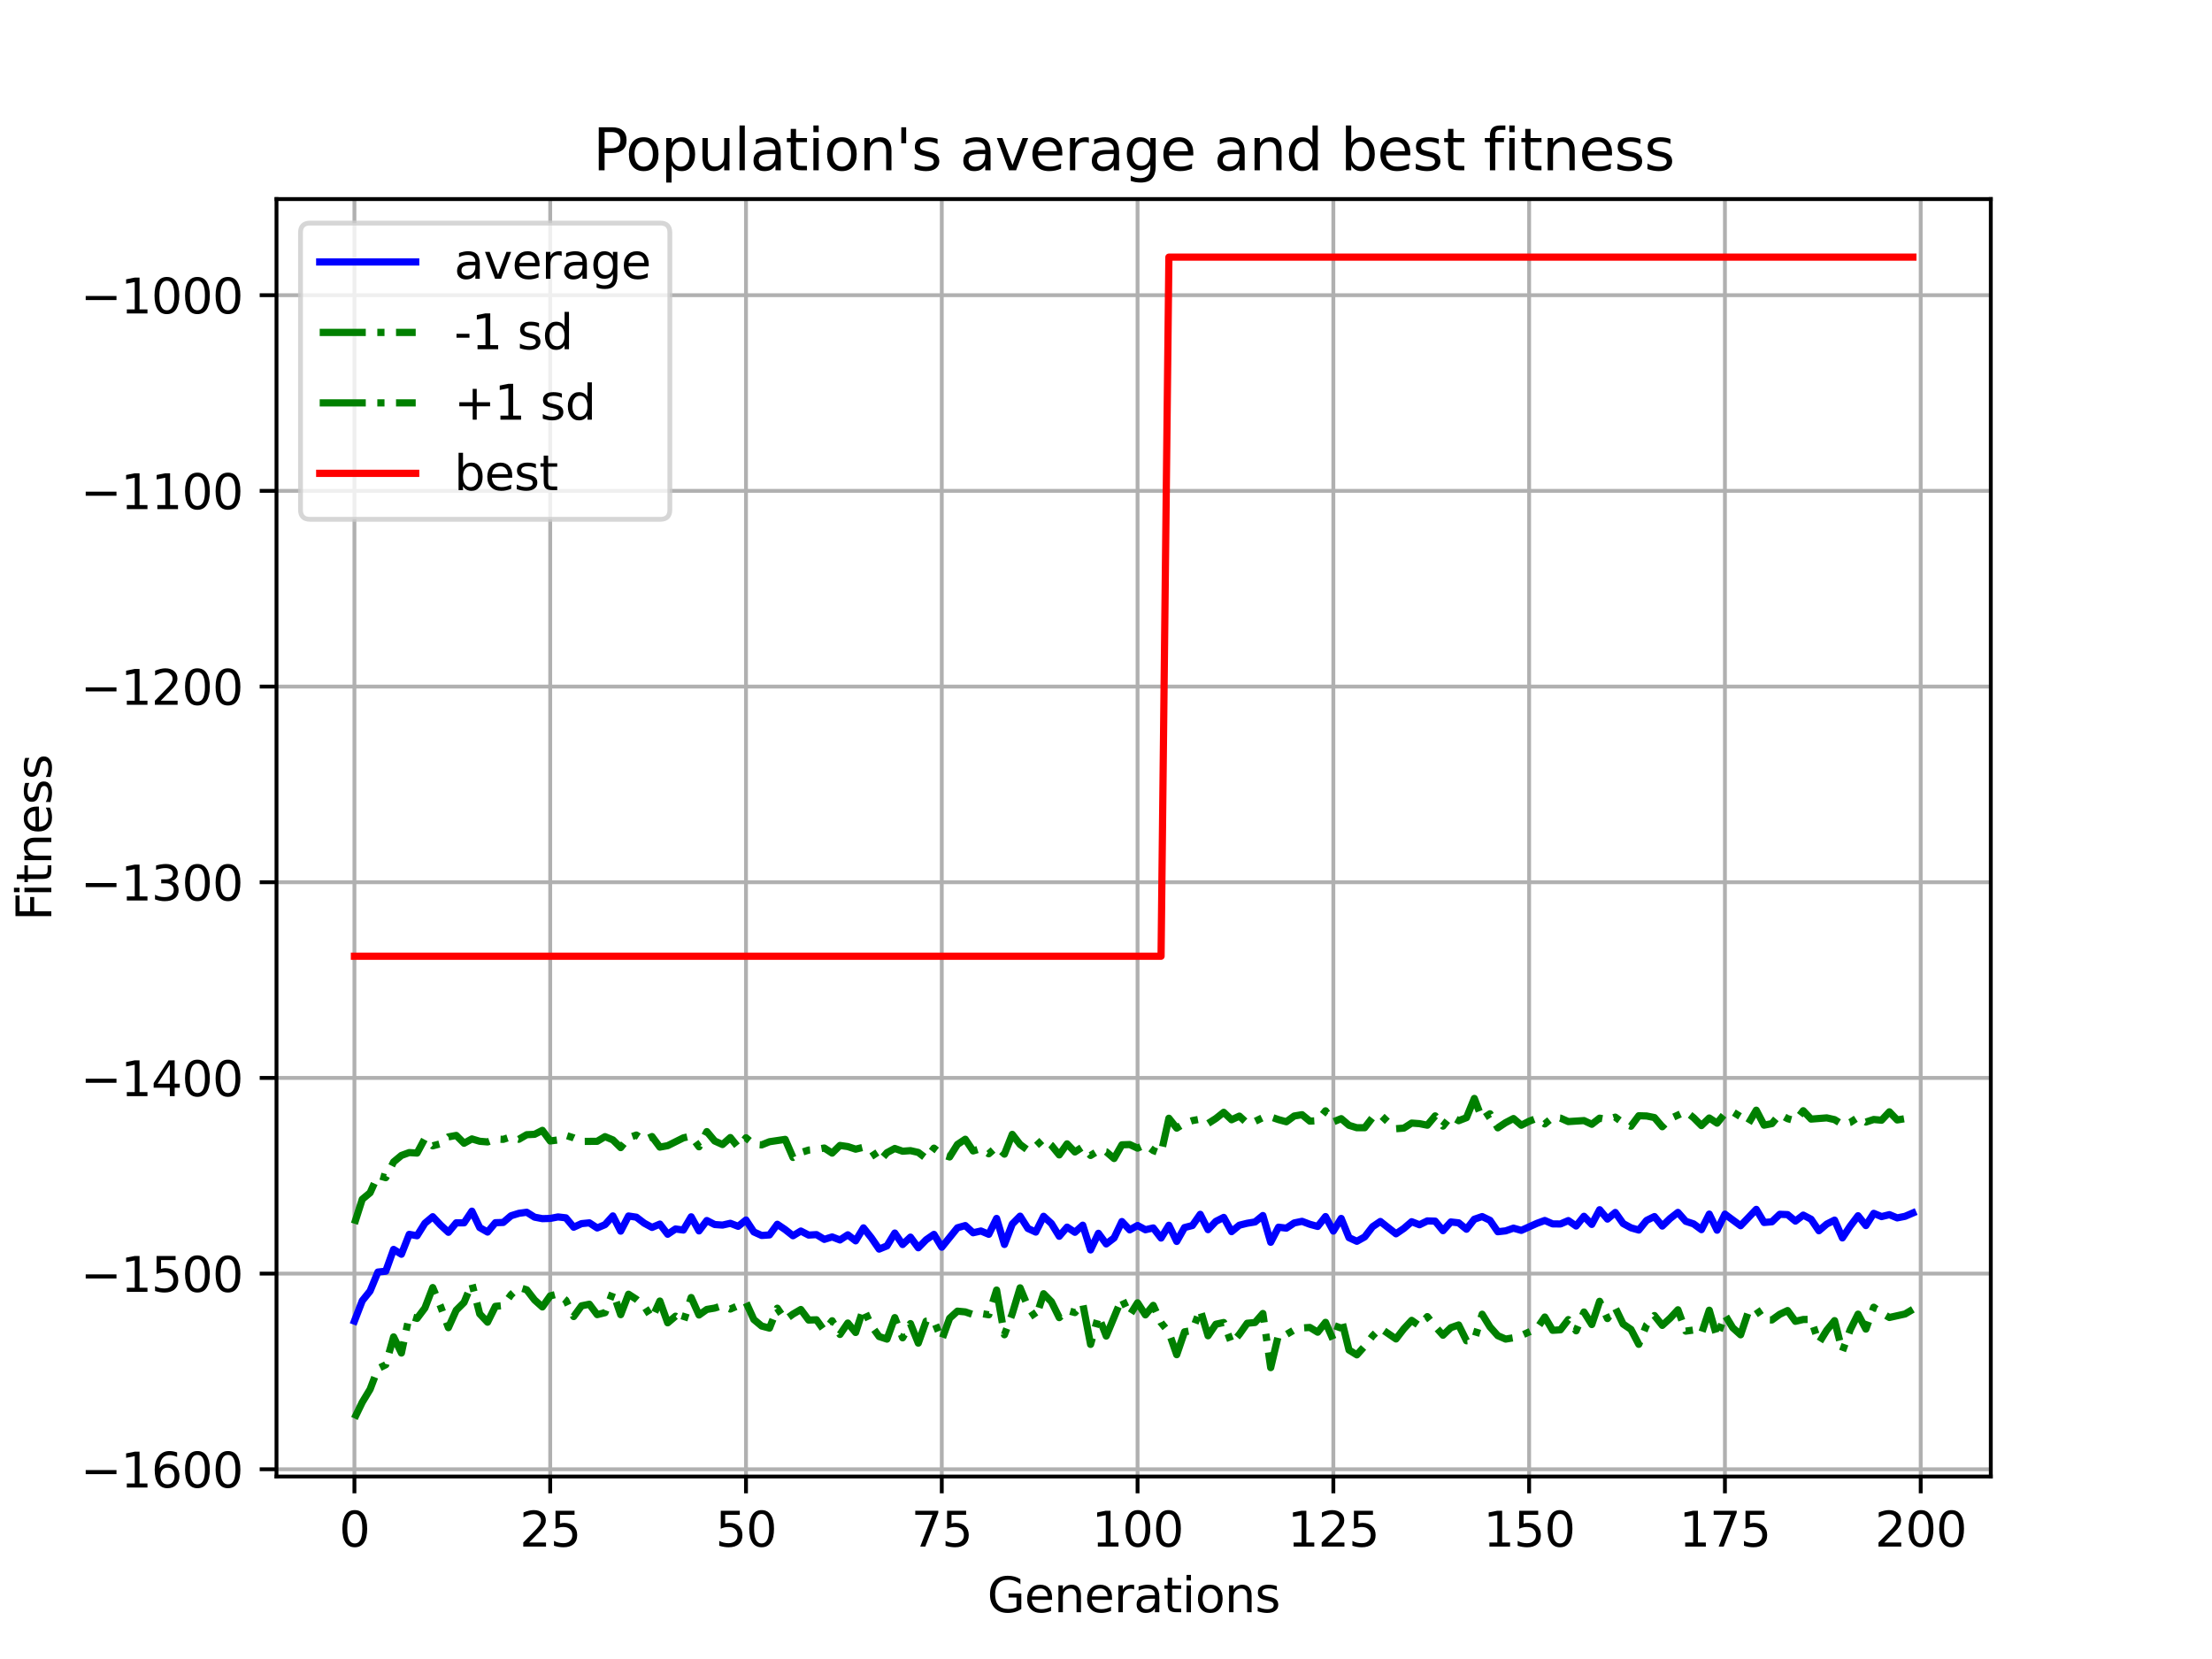 <?xml version="1.0" encoding="utf-8" standalone="no"?>
<!DOCTYPE svg PUBLIC "-//W3C//DTD SVG 1.1//EN"
  "http://www.w3.org/Graphics/SVG/1.1/DTD/svg11.dtd">
<svg xmlns:xlink="http://www.w3.org/1999/xlink" width="460.8pt" height="345.6pt" viewBox="0 0 460.8 345.6" xmlns="http://www.w3.org/2000/svg" version="1.1">
 <defs>
  <style type="text/css">*{stroke-linejoin: round; stroke-linecap: butt}</style>
 </defs>
 <g id="figure_1">
  <g id="patch_1">
   <path d="M 0 345.6 
L 460.8 345.6 
L 460.8 0 
L 0 0 
z
" style="fill: #ffffff"/>
  </g>
  <g id="axes_1">
   <g id="patch_2">
    <path d="M 57.6 307.584 
L 414.72 307.584 
L 414.72 41.472 
L 57.6 41.472 
z
" style="fill: #ffffff"/>
   </g>
   <g id="matplotlib.axis_1">
    <g id="xtick_1">
     <g id="line2d_1">
      <path d="M 73.833 307.584 
L 73.833 41.472 
" clip-path="url(#p6040fc9b02)" style="fill: none; stroke: #b0b0b0; stroke-width: 0.8; stroke-linecap: square"/>
     </g>
     <g id="line2d_2">
      <defs>
       <path id="mc254f5e1b8" d="M 0 0 
L 0 3.5 
" style="stroke: #000000; stroke-width: 0.8"/>
      </defs>
      <g>
       <use xlink:href="#mc254f5e1b8" x="73.833" y="307.584" style="stroke: #000000; stroke-width: 0.8"/>
      </g>
     </g>
     <g id="text_1">
      <!-- 0 -->
      <g transform="translate(70.651 322.182) scale(0.1 -0.1)">
       <defs>
        <path id="DejaVuSans-30" d="M 2034 4250 
Q 1547 4250 1301 3770 
Q 1056 3291 1056 2328 
Q 1056 1369 1301 889 
Q 1547 409 2034 409 
Q 2525 409 2770 889 
Q 3016 1369 3016 2328 
Q 3016 3291 2770 3770 
Q 2525 4250 2034 4250 
z
M 2034 4750 
Q 2819 4750 3233 4129 
Q 3647 3509 3647 2328 
Q 3647 1150 3233 529 
Q 2819 -91 2034 -91 
Q 1250 -91 836 529 
Q 422 1150 422 2328 
Q 422 3509 836 4129 
Q 1250 4750 2034 4750 
z
" transform="scale(0.016)"/>
       </defs>
       <use xlink:href="#DejaVuSans-30"/>
      </g>
     </g>
    </g>
    <g id="xtick_2">
     <g id="line2d_3">
      <path d="M 114.618 307.584 
L 114.618 41.472 
" clip-path="url(#p6040fc9b02)" style="fill: none; stroke: #b0b0b0; stroke-width: 0.8; stroke-linecap: square"/>
     </g>
     <g id="line2d_4">
      <g>
       <use xlink:href="#mc254f5e1b8" x="114.618" y="307.584" style="stroke: #000000; stroke-width: 0.8"/>
      </g>
     </g>
     <g id="text_2">
      <!-- 25 -->
      <g transform="translate(108.256 322.182) scale(0.1 -0.1)">
       <defs>
        <path id="DejaVuSans-32" d="M 1228 531 
L 3431 531 
L 3431 0 
L 469 0 
L 469 531 
Q 828 903 1448 1529 
Q 2069 2156 2228 2338 
Q 2531 2678 2651 2914 
Q 2772 3150 2772 3378 
Q 2772 3750 2511 3984 
Q 2250 4219 1831 4219 
Q 1534 4219 1204 4116 
Q 875 4013 500 3803 
L 500 4441 
Q 881 4594 1212 4672 
Q 1544 4750 1819 4750 
Q 2544 4750 2975 4387 
Q 3406 4025 3406 3419 
Q 3406 3131 3298 2873 
Q 3191 2616 2906 2266 
Q 2828 2175 2409 1742 
Q 1991 1309 1228 531 
z
" transform="scale(0.016)"/>
        <path id="DejaVuSans-35" d="M 691 4666 
L 3169 4666 
L 3169 4134 
L 1269 4134 
L 1269 2991 
Q 1406 3038 1543 3061 
Q 1681 3084 1819 3084 
Q 2600 3084 3056 2656 
Q 3513 2228 3513 1497 
Q 3513 744 3044 326 
Q 2575 -91 1722 -91 
Q 1428 -91 1123 -41 
Q 819 9 494 109 
L 494 744 
Q 775 591 1075 516 
Q 1375 441 1709 441 
Q 2250 441 2565 725 
Q 2881 1009 2881 1497 
Q 2881 1984 2565 2268 
Q 2250 2553 1709 2553 
Q 1456 2553 1204 2497 
Q 953 2441 691 2322 
L 691 4666 
z
" transform="scale(0.016)"/>
       </defs>
       <use xlink:href="#DejaVuSans-32"/>
       <use xlink:href="#DejaVuSans-35" x="63.623"/>
      </g>
     </g>
    </g>
    <g id="xtick_3">
     <g id="line2d_5">
      <path d="M 155.404 307.584 
L 155.404 41.472 
" clip-path="url(#p6040fc9b02)" style="fill: none; stroke: #b0b0b0; stroke-width: 0.8; stroke-linecap: square"/>
     </g>
     <g id="line2d_6">
      <g>
       <use xlink:href="#mc254f5e1b8" x="155.404" y="307.584" style="stroke: #000000; stroke-width: 0.8"/>
      </g>
     </g>
     <g id="text_3">
      <!-- 50 -->
      <g transform="translate(149.042 322.182) scale(0.1 -0.1)">
       <use xlink:href="#DejaVuSans-35"/>
       <use xlink:href="#DejaVuSans-30" x="63.623"/>
      </g>
     </g>
    </g>
    <g id="xtick_4">
     <g id="line2d_7">
      <path d="M 196.19 307.584 
L 196.19 41.472 
" clip-path="url(#p6040fc9b02)" style="fill: none; stroke: #b0b0b0; stroke-width: 0.8; stroke-linecap: square"/>
     </g>
     <g id="line2d_8">
      <g>
       <use xlink:href="#mc254f5e1b8" x="196.19" y="307.584" style="stroke: #000000; stroke-width: 0.8"/>
      </g>
     </g>
     <g id="text_4">
      <!-- 75 -->
      <g transform="translate(189.827 322.182) scale(0.1 -0.1)">
       <defs>
        <path id="DejaVuSans-37" d="M 525 4666 
L 3525 4666 
L 3525 4397 
L 1831 0 
L 1172 0 
L 2766 4134 
L 525 4134 
L 525 4666 
z
" transform="scale(0.016)"/>
       </defs>
       <use xlink:href="#DejaVuSans-37"/>
       <use xlink:href="#DejaVuSans-35" x="63.623"/>
      </g>
     </g>
    </g>
    <g id="xtick_5">
     <g id="line2d_9">
      <path d="M 236.976 307.584 
L 236.976 41.472 
" clip-path="url(#p6040fc9b02)" style="fill: none; stroke: #b0b0b0; stroke-width: 0.8; stroke-linecap: square"/>
     </g>
     <g id="line2d_10">
      <g>
       <use xlink:href="#mc254f5e1b8" x="236.976" y="307.584" style="stroke: #000000; stroke-width: 0.8"/>
      </g>
     </g>
     <g id="text_5">
      <!-- 100 -->
      <g transform="translate(227.432 322.182) scale(0.1 -0.1)">
       <defs>
        <path id="DejaVuSans-31" d="M 794 531 
L 1825 531 
L 1825 4091 
L 703 3866 
L 703 4441 
L 1819 4666 
L 2450 4666 
L 2450 531 
L 3481 531 
L 3481 0 
L 794 0 
L 794 531 
z
" transform="scale(0.016)"/>
       </defs>
       <use xlink:href="#DejaVuSans-31"/>
       <use xlink:href="#DejaVuSans-30" x="63.623"/>
       <use xlink:href="#DejaVuSans-30" x="127.246"/>
      </g>
     </g>
    </g>
    <g id="xtick_6">
     <g id="line2d_11">
      <path d="M 277.761 307.584 
L 277.761 41.472 
" clip-path="url(#p6040fc9b02)" style="fill: none; stroke: #b0b0b0; stroke-width: 0.8; stroke-linecap: square"/>
     </g>
     <g id="line2d_12">
      <g>
       <use xlink:href="#mc254f5e1b8" x="277.761" y="307.584" style="stroke: #000000; stroke-width: 0.8"/>
      </g>
     </g>
     <g id="text_6">
      <!-- 125 -->
      <g transform="translate(268.218 322.182) scale(0.1 -0.1)">
       <use xlink:href="#DejaVuSans-31"/>
       <use xlink:href="#DejaVuSans-32" x="63.623"/>
       <use xlink:href="#DejaVuSans-35" x="127.246"/>
      </g>
     </g>
    </g>
    <g id="xtick_7">
     <g id="line2d_13">
      <path d="M 318.547 307.584 
L 318.547 41.472 
" clip-path="url(#p6040fc9b02)" style="fill: none; stroke: #b0b0b0; stroke-width: 0.8; stroke-linecap: square"/>
     </g>
     <g id="line2d_14">
      <g>
       <use xlink:href="#mc254f5e1b8" x="318.547" y="307.584" style="stroke: #000000; stroke-width: 0.8"/>
      </g>
     </g>
     <g id="text_7">
      <!-- 150 -->
      <g transform="translate(309.003 322.182) scale(0.1 -0.1)">
       <use xlink:href="#DejaVuSans-31"/>
       <use xlink:href="#DejaVuSans-35" x="63.623"/>
       <use xlink:href="#DejaVuSans-30" x="127.246"/>
      </g>
     </g>
    </g>
    <g id="xtick_8">
     <g id="line2d_15">
      <path d="M 359.333 307.584 
L 359.333 41.472 
" clip-path="url(#p6040fc9b02)" style="fill: none; stroke: #b0b0b0; stroke-width: 0.8; stroke-linecap: square"/>
     </g>
     <g id="line2d_16">
      <g>
       <use xlink:href="#mc254f5e1b8" x="359.333" y="307.584" style="stroke: #000000; stroke-width: 0.8"/>
      </g>
     </g>
     <g id="text_8">
      <!-- 175 -->
      <g transform="translate(349.789 322.182) scale(0.1 -0.1)">
       <use xlink:href="#DejaVuSans-31"/>
       <use xlink:href="#DejaVuSans-37" x="63.623"/>
       <use xlink:href="#DejaVuSans-35" x="127.246"/>
      </g>
     </g>
    </g>
    <g id="xtick_9">
     <g id="line2d_17">
      <path d="M 400.119 307.584 
L 400.119 41.472 
" clip-path="url(#p6040fc9b02)" style="fill: none; stroke: #b0b0b0; stroke-width: 0.8; stroke-linecap: square"/>
     </g>
     <g id="line2d_18">
      <g>
       <use xlink:href="#mc254f5e1b8" x="400.119" y="307.584" style="stroke: #000000; stroke-width: 0.8"/>
      </g>
     </g>
     <g id="text_9">
      <!-- 200 -->
      <g transform="translate(390.575 322.182) scale(0.1 -0.1)">
       <use xlink:href="#DejaVuSans-32"/>
       <use xlink:href="#DejaVuSans-30" x="63.623"/>
       <use xlink:href="#DejaVuSans-30" x="127.246"/>
      </g>
     </g>
    </g>
    <g id="text_10">
     <!-- Generations -->
     <g transform="translate(205.662 335.861) scale(0.1 -0.1)">
      <defs>
       <path id="DejaVuSans-47" d="M 3809 666 
L 3809 1919 
L 2778 1919 
L 2778 2438 
L 4434 2438 
L 4434 434 
Q 4069 175 3628 42 
Q 3188 -91 2688 -91 
Q 1594 -91 976 548 
Q 359 1188 359 2328 
Q 359 3472 976 4111 
Q 1594 4750 2688 4750 
Q 3144 4750 3555 4637 
Q 3966 4525 4313 4306 
L 4313 3634 
Q 3963 3931 3569 4081 
Q 3175 4231 2741 4231 
Q 1884 4231 1454 3753 
Q 1025 3275 1025 2328 
Q 1025 1384 1454 906 
Q 1884 428 2741 428 
Q 3075 428 3337 486 
Q 3600 544 3809 666 
z
" transform="scale(0.016)"/>
       <path id="DejaVuSans-65" d="M 3597 1894 
L 3597 1613 
L 953 1613 
Q 991 1019 1311 708 
Q 1631 397 2203 397 
Q 2534 397 2845 478 
Q 3156 559 3463 722 
L 3463 178 
Q 3153 47 2828 -22 
Q 2503 -91 2169 -91 
Q 1331 -91 842 396 
Q 353 884 353 1716 
Q 353 2575 817 3079 
Q 1281 3584 2069 3584 
Q 2775 3584 3186 3129 
Q 3597 2675 3597 1894 
z
M 3022 2063 
Q 3016 2534 2758 2815 
Q 2500 3097 2075 3097 
Q 1594 3097 1305 2825 
Q 1016 2553 972 2059 
L 3022 2063 
z
" transform="scale(0.016)"/>
       <path id="DejaVuSans-6e" d="M 3513 2113 
L 3513 0 
L 2938 0 
L 2938 2094 
Q 2938 2591 2744 2837 
Q 2550 3084 2163 3084 
Q 1697 3084 1428 2787 
Q 1159 2491 1159 1978 
L 1159 0 
L 581 0 
L 581 3500 
L 1159 3500 
L 1159 2956 
Q 1366 3272 1645 3428 
Q 1925 3584 2291 3584 
Q 2894 3584 3203 3211 
Q 3513 2838 3513 2113 
z
" transform="scale(0.016)"/>
       <path id="DejaVuSans-72" d="M 2631 2963 
Q 2534 3019 2420 3045 
Q 2306 3072 2169 3072 
Q 1681 3072 1420 2755 
Q 1159 2438 1159 1844 
L 1159 0 
L 581 0 
L 581 3500 
L 1159 3500 
L 1159 2956 
Q 1341 3275 1631 3429 
Q 1922 3584 2338 3584 
Q 2397 3584 2469 3576 
Q 2541 3569 2628 3553 
L 2631 2963 
z
" transform="scale(0.016)"/>
       <path id="DejaVuSans-61" d="M 2194 1759 
Q 1497 1759 1228 1600 
Q 959 1441 959 1056 
Q 959 750 1161 570 
Q 1363 391 1709 391 
Q 2188 391 2477 730 
Q 2766 1069 2766 1631 
L 2766 1759 
L 2194 1759 
z
M 3341 1997 
L 3341 0 
L 2766 0 
L 2766 531 
Q 2569 213 2275 61 
Q 1981 -91 1556 -91 
Q 1019 -91 701 211 
Q 384 513 384 1019 
Q 384 1609 779 1909 
Q 1175 2209 1959 2209 
L 2766 2209 
L 2766 2266 
Q 2766 2663 2505 2880 
Q 2244 3097 1772 3097 
Q 1472 3097 1187 3025 
Q 903 2953 641 2809 
L 641 3341 
Q 956 3463 1253 3523 
Q 1550 3584 1831 3584 
Q 2591 3584 2966 3190 
Q 3341 2797 3341 1997 
z
" transform="scale(0.016)"/>
       <path id="DejaVuSans-74" d="M 1172 4494 
L 1172 3500 
L 2356 3500 
L 2356 3053 
L 1172 3053 
L 1172 1153 
Q 1172 725 1289 603 
Q 1406 481 1766 481 
L 2356 481 
L 2356 0 
L 1766 0 
Q 1100 0 847 248 
Q 594 497 594 1153 
L 594 3053 
L 172 3053 
L 172 3500 
L 594 3500 
L 594 4494 
L 1172 4494 
z
" transform="scale(0.016)"/>
       <path id="DejaVuSans-69" d="M 603 3500 
L 1178 3500 
L 1178 0 
L 603 0 
L 603 3500 
z
M 603 4863 
L 1178 4863 
L 1178 4134 
L 603 4134 
L 603 4863 
z
" transform="scale(0.016)"/>
       <path id="DejaVuSans-6f" d="M 1959 3097 
Q 1497 3097 1228 2736 
Q 959 2375 959 1747 
Q 959 1119 1226 758 
Q 1494 397 1959 397 
Q 2419 397 2687 759 
Q 2956 1122 2956 1747 
Q 2956 2369 2687 2733 
Q 2419 3097 1959 3097 
z
M 1959 3584 
Q 2709 3584 3137 3096 
Q 3566 2609 3566 1747 
Q 3566 888 3137 398 
Q 2709 -91 1959 -91 
Q 1206 -91 779 398 
Q 353 888 353 1747 
Q 353 2609 779 3096 
Q 1206 3584 1959 3584 
z
" transform="scale(0.016)"/>
       <path id="DejaVuSans-73" d="M 2834 3397 
L 2834 2853 
Q 2591 2978 2328 3040 
Q 2066 3103 1784 3103 
Q 1356 3103 1142 2972 
Q 928 2841 928 2578 
Q 928 2378 1081 2264 
Q 1234 2150 1697 2047 
L 1894 2003 
Q 2506 1872 2764 1633 
Q 3022 1394 3022 966 
Q 3022 478 2636 193 
Q 2250 -91 1575 -91 
Q 1294 -91 989 -36 
Q 684 19 347 128 
L 347 722 
Q 666 556 975 473 
Q 1284 391 1588 391 
Q 1994 391 2212 530 
Q 2431 669 2431 922 
Q 2431 1156 2273 1281 
Q 2116 1406 1581 1522 
L 1381 1569 
Q 847 1681 609 1914 
Q 372 2147 372 2553 
Q 372 3047 722 3315 
Q 1072 3584 1716 3584 
Q 2034 3584 2315 3537 
Q 2597 3491 2834 3397 
z
" transform="scale(0.016)"/>
      </defs>
      <use xlink:href="#DejaVuSans-47"/>
      <use xlink:href="#DejaVuSans-65" x="77.49"/>
      <use xlink:href="#DejaVuSans-6e" x="139.014"/>
      <use xlink:href="#DejaVuSans-65" x="202.393"/>
      <use xlink:href="#DejaVuSans-72" x="263.916"/>
      <use xlink:href="#DejaVuSans-61" x="305.029"/>
      <use xlink:href="#DejaVuSans-74" x="366.309"/>
      <use xlink:href="#DejaVuSans-69" x="405.518"/>
      <use xlink:href="#DejaVuSans-6f" x="433.301"/>
      <use xlink:href="#DejaVuSans-6e" x="494.482"/>
      <use xlink:href="#DejaVuSans-73" x="557.861"/>
     </g>
    </g>
   </g>
   <g id="matplotlib.axis_2">
    <g id="ytick_1">
     <g id="line2d_19">
      <path d="M 57.6 306.079 
L 414.72 306.079 
" clip-path="url(#p6040fc9b02)" style="fill: none; stroke: #b0b0b0; stroke-width: 0.8; stroke-linecap: square"/>
     </g>
     <g id="line2d_20">
      <defs>
       <path id="m85271369a4" d="M 0 0 
L -3.5 0 
" style="stroke: #000000; stroke-width: 0.8"/>
      </defs>
      <g>
       <use xlink:href="#m85271369a4" x="57.6" y="306.079" style="stroke: #000000; stroke-width: 0.8"/>
      </g>
     </g>
     <g id="text_11">
      <!-- −1600 -->
      <g transform="translate(16.77 309.878) scale(0.1 -0.1)">
       <defs>
        <path id="DejaVuSans-2212" d="M 678 2272 
L 4684 2272 
L 4684 1741 
L 678 1741 
L 678 2272 
z
" transform="scale(0.016)"/>
        <path id="DejaVuSans-36" d="M 2113 2584 
Q 1688 2584 1439 2293 
Q 1191 2003 1191 1497 
Q 1191 994 1439 701 
Q 1688 409 2113 409 
Q 2538 409 2786 701 
Q 3034 994 3034 1497 
Q 3034 2003 2786 2293 
Q 2538 2584 2113 2584 
z
M 3366 4563 
L 3366 3988 
Q 3128 4100 2886 4159 
Q 2644 4219 2406 4219 
Q 1781 4219 1451 3797 
Q 1122 3375 1075 2522 
Q 1259 2794 1537 2939 
Q 1816 3084 2150 3084 
Q 2853 3084 3261 2657 
Q 3669 2231 3669 1497 
Q 3669 778 3244 343 
Q 2819 -91 2113 -91 
Q 1303 -91 875 529 
Q 447 1150 447 2328 
Q 447 3434 972 4092 
Q 1497 4750 2381 4750 
Q 2619 4750 2861 4703 
Q 3103 4656 3366 4563 
z
" transform="scale(0.016)"/>
       </defs>
       <use xlink:href="#DejaVuSans-2212"/>
       <use xlink:href="#DejaVuSans-31" x="83.789"/>
       <use xlink:href="#DejaVuSans-36" x="147.412"/>
       <use xlink:href="#DejaVuSans-30" x="211.035"/>
       <use xlink:href="#DejaVuSans-30" x="274.658"/>
      </g>
     </g>
    </g>
    <g id="ytick_2">
     <g id="line2d_21">
      <path d="M 57.6 265.315 
L 414.72 265.315 
" clip-path="url(#p6040fc9b02)" style="fill: none; stroke: #b0b0b0; stroke-width: 0.8; stroke-linecap: square"/>
     </g>
     <g id="line2d_22">
      <g>
       <use xlink:href="#m85271369a4" x="57.6" y="265.315" style="stroke: #000000; stroke-width: 0.8"/>
      </g>
     </g>
     <g id="text_12">
      <!-- −1500 -->
      <g transform="translate(16.77 269.114) scale(0.1 -0.1)">
       <use xlink:href="#DejaVuSans-2212"/>
       <use xlink:href="#DejaVuSans-31" x="83.789"/>
       <use xlink:href="#DejaVuSans-35" x="147.412"/>
       <use xlink:href="#DejaVuSans-30" x="211.035"/>
       <use xlink:href="#DejaVuSans-30" x="274.658"/>
      </g>
     </g>
    </g>
    <g id="ytick_3">
     <g id="line2d_23">
      <path d="M 57.6 224.551 
L 414.72 224.551 
" clip-path="url(#p6040fc9b02)" style="fill: none; stroke: #b0b0b0; stroke-width: 0.8; stroke-linecap: square"/>
     </g>
     <g id="line2d_24">
      <g>
       <use xlink:href="#m85271369a4" x="57.6" y="224.551" style="stroke: #000000; stroke-width: 0.8"/>
      </g>
     </g>
     <g id="text_13">
      <!-- −1400 -->
      <g transform="translate(16.77 228.35) scale(0.1 -0.1)">
       <defs>
        <path id="DejaVuSans-34" d="M 2419 4116 
L 825 1625 
L 2419 1625 
L 2419 4116 
z
M 2253 4666 
L 3047 4666 
L 3047 1625 
L 3713 1625 
L 3713 1100 
L 3047 1100 
L 3047 0 
L 2419 0 
L 2419 1100 
L 313 1100 
L 313 1709 
L 2253 4666 
z
" transform="scale(0.016)"/>
       </defs>
       <use xlink:href="#DejaVuSans-2212"/>
       <use xlink:href="#DejaVuSans-31" x="83.789"/>
       <use xlink:href="#DejaVuSans-34" x="147.412"/>
       <use xlink:href="#DejaVuSans-30" x="211.035"/>
       <use xlink:href="#DejaVuSans-30" x="274.658"/>
      </g>
     </g>
    </g>
    <g id="ytick_4">
     <g id="line2d_25">
      <path d="M 57.6 183.787 
L 414.72 183.787 
" clip-path="url(#p6040fc9b02)" style="fill: none; stroke: #b0b0b0; stroke-width: 0.8; stroke-linecap: square"/>
     </g>
     <g id="line2d_26">
      <g>
       <use xlink:href="#m85271369a4" x="57.6" y="183.787" style="stroke: #000000; stroke-width: 0.8"/>
      </g>
     </g>
     <g id="text_14">
      <!-- −1300 -->
      <g transform="translate(16.77 187.586) scale(0.1 -0.1)">
       <defs>
        <path id="DejaVuSans-33" d="M 2597 2516 
Q 3050 2419 3304 2112 
Q 3559 1806 3559 1356 
Q 3559 666 3084 287 
Q 2609 -91 1734 -91 
Q 1441 -91 1130 -33 
Q 819 25 488 141 
L 488 750 
Q 750 597 1062 519 
Q 1375 441 1716 441 
Q 2309 441 2620 675 
Q 2931 909 2931 1356 
Q 2931 1769 2642 2001 
Q 2353 2234 1838 2234 
L 1294 2234 
L 1294 2753 
L 1863 2753 
Q 2328 2753 2575 2939 
Q 2822 3125 2822 3475 
Q 2822 3834 2567 4026 
Q 2313 4219 1838 4219 
Q 1578 4219 1281 4162 
Q 984 4106 628 3988 
L 628 4550 
Q 988 4650 1302 4700 
Q 1616 4750 1894 4750 
Q 2613 4750 3031 4423 
Q 3450 4097 3450 3541 
Q 3450 3153 3228 2886 
Q 3006 2619 2597 2516 
z
" transform="scale(0.016)"/>
       </defs>
       <use xlink:href="#DejaVuSans-2212"/>
       <use xlink:href="#DejaVuSans-31" x="83.789"/>
       <use xlink:href="#DejaVuSans-33" x="147.412"/>
       <use xlink:href="#DejaVuSans-30" x="211.035"/>
       <use xlink:href="#DejaVuSans-30" x="274.658"/>
      </g>
     </g>
    </g>
    <g id="ytick_5">
     <g id="line2d_27">
      <path d="M 57.6 143.023 
L 414.72 143.023 
" clip-path="url(#p6040fc9b02)" style="fill: none; stroke: #b0b0b0; stroke-width: 0.8; stroke-linecap: square"/>
     </g>
     <g id="line2d_28">
      <g>
       <use xlink:href="#m85271369a4" x="57.6" y="143.023" style="stroke: #000000; stroke-width: 0.8"/>
      </g>
     </g>
     <g id="text_15">
      <!-- −1200 -->
      <g transform="translate(16.77 146.823) scale(0.1 -0.1)">
       <use xlink:href="#DejaVuSans-2212"/>
       <use xlink:href="#DejaVuSans-31" x="83.789"/>
       <use xlink:href="#DejaVuSans-32" x="147.412"/>
       <use xlink:href="#DejaVuSans-30" x="211.035"/>
       <use xlink:href="#DejaVuSans-30" x="274.658"/>
      </g>
     </g>
    </g>
    <g id="ytick_6">
     <g id="line2d_29">
      <path d="M 57.6 102.259 
L 414.72 102.259 
" clip-path="url(#p6040fc9b02)" style="fill: none; stroke: #b0b0b0; stroke-width: 0.8; stroke-linecap: square"/>
     </g>
     <g id="line2d_30">
      <g>
       <use xlink:href="#m85271369a4" x="57.6" y="102.259" style="stroke: #000000; stroke-width: 0.8"/>
      </g>
     </g>
     <g id="text_16">
      <!-- −1100 -->
      <g transform="translate(16.77 106.059) scale(0.1 -0.1)">
       <use xlink:href="#DejaVuSans-2212"/>
       <use xlink:href="#DejaVuSans-31" x="83.789"/>
       <use xlink:href="#DejaVuSans-31" x="147.412"/>
       <use xlink:href="#DejaVuSans-30" x="211.035"/>
       <use xlink:href="#DejaVuSans-30" x="274.658"/>
      </g>
     </g>
    </g>
    <g id="ytick_7">
     <g id="line2d_31">
      <path d="M 57.6 61.495 
L 414.72 61.495 
" clip-path="url(#p6040fc9b02)" style="fill: none; stroke: #b0b0b0; stroke-width: 0.8; stroke-linecap: square"/>
     </g>
     <g id="line2d_32">
      <g>
       <use xlink:href="#m85271369a4" x="57.6" y="61.495" style="stroke: #000000; stroke-width: 0.8"/>
      </g>
     </g>
     <g id="text_17">
      <!-- −1000 -->
      <g transform="translate(16.77 65.295) scale(0.1 -0.1)">
       <use xlink:href="#DejaVuSans-2212"/>
       <use xlink:href="#DejaVuSans-31" x="83.789"/>
       <use xlink:href="#DejaVuSans-30" x="147.412"/>
       <use xlink:href="#DejaVuSans-30" x="211.035"/>
       <use xlink:href="#DejaVuSans-30" x="274.658"/>
      </g>
     </g>
    </g>
    <g id="text_18">
     <!-- Fitness -->
     <g transform="translate(10.691 191.845) rotate(-90) scale(0.1 -0.1)">
      <defs>
       <path id="DejaVuSans-46" d="M 628 4666 
L 3309 4666 
L 3309 4134 
L 1259 4134 
L 1259 2759 
L 3109 2759 
L 3109 2228 
L 1259 2228 
L 1259 0 
L 628 0 
L 628 4666 
z
" transform="scale(0.016)"/>
      </defs>
      <use xlink:href="#DejaVuSans-46"/>
      <use xlink:href="#DejaVuSans-69" x="50.27"/>
      <use xlink:href="#DejaVuSans-74" x="78.053"/>
      <use xlink:href="#DejaVuSans-6e" x="117.262"/>
      <use xlink:href="#DejaVuSans-65" x="180.641"/>
      <use xlink:href="#DejaVuSans-73" x="242.164"/>
      <use xlink:href="#DejaVuSans-73" x="294.264"/>
     </g>
    </g>
   </g>
   <g id="line2d_33">
    <path d="M 73.833 275.211 
L 75.464 270.974 
L 77.096 268.946 
L 78.727 264.99 
L 80.358 264.818 
L 81.99 260.277 
L 83.621 261.281 
L 85.253 257.138 
L 86.884 257.425 
L 88.516 254.823 
L 90.147 253.461 
L 91.778 255.196 
L 93.41 256.708 
L 95.041 254.738 
L 96.673 254.738 
L 98.304 252.308 
L 99.936 255.729 
L 101.567 256.659 
L 103.198 254.713 
L 104.83 254.658 
L 106.461 253.262 
L 108.093 252.757 
L 109.724 252.536 
L 111.356 253.553 
L 112.987 253.867 
L 114.618 253.823 
L 116.25 253.507 
L 117.881 253.698 
L 119.513 255.649 
L 121.144 254.905 
L 122.776 254.741 
L 124.407 255.808 
L 126.038 255.118 
L 127.67 253.296 
L 129.301 256.469 
L 130.933 253.315 
L 132.564 253.56 
L 134.196 254.805 
L 135.827 255.697 
L 137.458 254.998 
L 139.09 257.117 
L 140.721 256.02 
L 142.353 256.241 
L 143.984 253.481 
L 145.616 256.42 
L 147.247 254.258 
L 148.879 255.093 
L 150.51 255.207 
L 152.141 254.835 
L 153.773 255.465 
L 155.404 254.154 
L 157.036 256.634 
L 158.667 257.369 
L 160.299 257.256 
L 161.93 255.036 
L 163.561 256.144 
L 165.193 257.431 
L 166.824 256.449 
L 168.456 257.289 
L 170.087 257.192 
L 171.719 258.183 
L 173.35 257.675 
L 174.981 258.305 
L 176.613 257.232 
L 178.244 258.488 
L 179.876 255.789 
L 181.507 257.839 
L 183.139 260.21 
L 184.77 259.542 
L 186.401 256.864 
L 188.033 259.256 
L 189.664 257.715 
L 191.296 259.934 
L 192.927 258.271 
L 194.559 257.143 
L 196.19 259.812 
L 199.453 255.773 
L 201.084 255.308 
L 202.716 256.807 
L 204.347 256.439 
L 205.979 257.126 
L 207.61 253.823 
L 209.241 259.24 
L 210.873 254.995 
L 212.504 253.346 
L 214.136 255.91 
L 215.767 256.665 
L 217.399 253.378 
L 219.03 254.887 
L 220.661 257.54 
L 222.293 255.634 
L 223.924 256.708 
L 225.556 255.229 
L 227.187 260.381 
L 228.819 256.92 
L 230.45 259.133 
L 232.081 257.89 
L 233.713 254.473 
L 235.344 256.206 
L 236.976 255.29 
L 238.607 256.18 
L 240.239 255.804 
L 241.87 257.91 
L 243.501 255.246 
L 245.133 258.611 
L 246.764 255.718 
L 248.396 255.301 
L 250.027 252.965 
L 251.659 256.158 
L 253.29 254.431 
L 254.921 253.608 
L 256.553 256.575 
L 258.184 255.233 
L 259.816 254.826 
L 261.447 254.554 
L 263.079 253.218 
L 264.71 258.787 
L 266.341 255.646 
L 267.973 255.844 
L 269.604 254.761 
L 271.236 254.424 
L 272.867 255.042 
L 274.499 255.488 
L 276.13 253.435 
L 277.761 256.454 
L 279.393 253.825 
L 281.024 257.828 
L 282.656 258.585 
L 284.287 257.674 
L 285.919 255.559 
L 287.55 254.456 
L 290.813 257.027 
L 292.444 255.909 
L 294.076 254.505 
L 295.707 255.144 
L 297.339 254.338 
L 298.97 254.384 
L 300.601 256.37 
L 302.233 254.559 
L 303.864 254.738 
L 305.496 256.068 
L 307.127 253.989 
L 308.759 253.433 
L 310.39 254.218 
L 312.021 256.595 
L 313.653 256.41 
L 315.284 255.848 
L 316.916 256.31 
L 320.179 254.842 
L 321.81 254.249 
L 323.441 254.961 
L 325.073 254.974 
L 326.704 254.271 
L 328.336 255.4 
L 329.967 253.376 
L 331.599 255.068 
L 333.23 252.009 
L 334.862 253.956 
L 336.493 252.58 
L 338.124 254.877 
L 339.756 255.774 
L 341.387 256.24 
L 343.019 254.231 
L 344.65 253.431 
L 346.282 255.411 
L 347.913 253.835 
L 349.544 252.566 
L 351.176 254.419 
L 352.807 254.955 
L 354.439 256.156 
L 356.07 252.921 
L 357.702 256.274 
L 359.333 252.932 
L 362.596 255.346 
L 365.859 251.933 
L 367.49 254.665 
L 369.122 254.523 
L 370.753 252.962 
L 372.384 253.024 
L 374.016 254.377 
L 375.647 253.128 
L 377.279 253.989 
L 378.91 256.39 
L 380.542 254.996 
L 382.173 254.175 
L 383.804 257.878 
L 385.436 255.416 
L 387.067 253.26 
L 388.699 255.31 
L 390.33 252.762 
L 391.962 253.439 
L 393.593 253.033 
L 395.224 253.708 
L 396.856 253.382 
L 398.487 252.683 
L 398.487 252.683 
" clip-path="url(#p6040fc9b02)" style="fill: none; stroke: #0000ff; stroke-width: 1.5; stroke-linecap: square"/>
   </g>
   <g id="line2d_34">
    <path d="M 73.833 295.488 
L 75.464 292.117 
L 77.096 289.416 
L 78.727 285.118 
L 80.358 284.306 
L 81.99 278.5 
L 83.621 281.861 
L 85.253 274.173 
L 86.884 274.647 
L 88.516 272.476 
L 90.147 268.224 
L 91.778 272.134 
L 93.41 276.578 
L 95.041 272.945 
L 96.673 271.318 
L 98.304 267.356 
L 99.936 273.71 
L 101.567 275.434 
L 103.198 272.135 
L 104.83 271.968 
L 106.461 269.713 
L 108.093 268.184 
L 109.724 268.693 
L 111.356 270.804 
L 112.987 272.26 
L 114.618 269.96 
L 116.25 269.542 
L 117.881 270.879 
L 119.513 274.26 
L 121.144 272.027 
L 122.776 271.693 
L 124.407 273.861 
L 126.038 273.454 
L 127.67 269.129 
L 129.301 273.869 
L 130.933 269.609 
L 132.564 270.669 
L 134.196 272.09 
L 135.827 274.627 
L 137.458 271.031 
L 139.09 275.568 
L 140.721 274.185 
L 142.353 275.443 
L 143.984 270.297 
L 145.616 273.94 
L 147.247 272.781 
L 148.879 272.498 
L 150.51 271.987 
L 152.141 272.697 
L 155.404 271.29 
L 157.036 274.879 
L 158.667 276.238 
L 160.299 276.67 
L 161.93 272.525 
L 163.561 274.934 
L 165.193 273.746 
L 166.824 272.792 
L 168.456 274.995 
L 170.087 274.935 
L 171.719 277.213 
L 173.35 275.136 
L 174.981 277.991 
L 176.613 275.61 
L 178.244 277.583 
L 179.876 272.58 
L 181.507 276.151 
L 183.139 278.425 
L 184.77 278.96 
L 186.401 274.482 
L 188.033 278.691 
L 189.664 275.732 
L 191.296 279.8 
L 192.927 275.227 
L 194.559 275.101 
L 196.19 279.115 
L 197.821 274.626 
L 199.453 273.139 
L 201.084 273.292 
L 202.716 273.854 
L 204.347 273.619 
L 205.979 273.897 
L 207.61 268.743 
L 209.241 278.053 
L 210.873 273.681 
L 212.504 268.279 
L 214.136 272.199 
L 215.767 274.571 
L 217.399 269.506 
L 219.03 271.175 
L 220.661 274.488 
L 222.293 272.98 
L 223.924 273.434 
L 225.556 271.555 
L 227.187 280.061 
L 228.819 274.127 
L 230.45 278.323 
L 233.713 270.461 
L 235.344 273.982 
L 236.976 271.397 
L 238.607 273.91 
L 240.239 271.934 
L 241.87 275.542 
L 243.501 277.54 
L 245.133 282.209 
L 246.764 277.44 
L 248.396 277.16 
L 250.027 272.796 
L 251.659 278.265 
L 253.29 275.858 
L 254.921 275.501 
L 256.553 279.882 
L 258.184 277.96 
L 259.816 275.656 
L 261.447 275.503 
L 263.079 273.622 
L 264.71 284.903 
L 266.341 278.053 
L 267.973 278.005 
L 269.604 277.038 
L 271.236 276.639 
L 272.867 276.529 
L 274.499 277.521 
L 276.13 275.464 
L 277.761 279.208 
L 279.393 274.613 
L 281.024 281.235 
L 282.656 282.243 
L 284.287 280.423 
L 285.919 278.313 
L 287.55 276.69 
L 290.813 278.925 
L 292.444 276.811 
L 294.076 275.053 
L 295.707 276.21 
L 297.339 274.274 
L 298.97 276.31 
L 300.601 278.153 
L 302.233 276.577 
L 303.864 276.011 
L 305.496 279.305 
L 307.127 279.153 
L 308.759 273.777 
L 310.39 276.418 
L 312.021 278.244 
L 313.653 278.956 
L 315.284 278.685 
L 316.916 278.211 
L 320.179 276.735 
L 321.81 274.36 
L 323.441 277.129 
L 325.073 277.024 
L 326.704 274.895 
L 328.336 277.233 
L 329.967 273.314 
L 331.599 275.926 
L 333.23 271.085 
L 334.862 274.68 
L 336.493 272.437 
L 338.124 275.821 
L 339.756 276.933 
L 341.387 280.047 
L 343.019 275.981 
L 344.65 274.051 
L 346.282 276.103 
L 347.913 274.618 
L 349.544 272.85 
L 351.176 277.299 
L 352.807 277.064 
L 354.439 277.834 
L 356.07 272.941 
L 357.702 278.573 
L 359.333 273.91 
L 360.964 276.599 
L 362.596 278.066 
L 364.227 273.196 
L 365.859 272.591 
L 367.49 274.939 
L 369.122 274.972 
L 370.753 273.792 
L 372.384 273.013 
L 374.016 275.257 
L 375.647 274.873 
L 377.279 274.849 
L 378.91 279.776 
L 380.542 277.118 
L 382.173 275.112 
L 383.804 281.51 
L 385.436 277.015 
L 387.067 273.76 
L 388.699 276.875 
L 390.33 272.317 
L 391.962 273.519 
L 393.593 274.457 
L 396.856 273.728 
L 398.487 272.761 
L 398.487 272.761 
" clip-path="url(#p6040fc9b02)" style="fill: none; stroke-dasharray: 9.6,2.4,1.5,2.4; stroke-dashoffset: 0; stroke: #008000; stroke-width: 1.5"/>
   </g>
   <g id="line2d_35">
    <path d="M 73.833 254.935 
L 75.464 249.83 
L 77.096 248.475 
L 78.727 244.862 
L 80.358 245.329 
L 81.99 242.054 
L 83.621 240.7 
L 85.253 240.102 
L 86.884 240.204 
L 88.516 237.169 
L 90.147 238.697 
L 91.778 238.258 
L 93.41 236.838 
L 95.041 236.531 
L 96.673 238.159 
L 98.304 237.259 
L 99.936 237.748 
L 101.567 237.885 
L 103.198 237.29 
L 104.83 237.347 
L 106.461 236.811 
L 108.093 237.33 
L 109.724 236.38 
L 111.356 236.302 
L 112.987 235.475 
L 114.618 237.686 
L 116.25 237.472 
L 117.881 236.517 
L 119.513 237.039 
L 121.144 237.782 
L 124.407 237.755 
L 126.038 236.783 
L 127.67 237.463 
L 129.301 239.069 
L 130.933 237.021 
L 132.564 236.452 
L 134.196 237.521 
L 135.827 236.767 
L 137.458 238.965 
L 139.09 238.665 
L 142.353 237.038 
L 143.984 236.666 
L 145.616 238.9 
L 147.247 235.734 
L 148.879 237.687 
L 150.51 238.426 
L 152.141 236.973 
L 153.773 238.981 
L 155.404 237.018 
L 157.036 238.389 
L 158.667 238.501 
L 160.299 237.842 
L 163.561 237.353 
L 165.193 241.116 
L 166.824 240.105 
L 168.456 239.582 
L 170.087 239.449 
L 171.719 239.154 
L 173.35 240.214 
L 174.981 238.619 
L 176.613 238.853 
L 178.244 239.393 
L 179.876 238.998 
L 181.507 239.527 
L 183.139 241.996 
L 184.77 240.123 
L 186.401 239.246 
L 188.033 239.822 
L 189.664 239.698 
L 191.296 240.067 
L 192.927 241.314 
L 194.559 239.185 
L 196.19 240.509 
L 197.821 241.016 
L 199.453 238.408 
L 201.084 237.325 
L 202.716 239.761 
L 204.347 239.26 
L 205.979 240.354 
L 207.61 238.903 
L 209.241 240.426 
L 210.873 236.308 
L 212.504 238.413 
L 214.136 239.622 
L 215.767 238.759 
L 217.399 237.25 
L 219.03 238.6 
L 220.661 240.591 
L 222.293 238.288 
L 223.924 239.981 
L 225.556 238.903 
L 227.187 240.702 
L 228.819 239.712 
L 230.45 239.943 
L 232.081 241.34 
L 233.713 238.486 
L 235.344 238.429 
L 236.976 239.183 
L 238.607 238.449 
L 240.239 239.675 
L 241.87 240.277 
L 243.501 232.953 
L 245.133 235.014 
L 246.764 233.995 
L 248.396 233.442 
L 250.027 233.134 
L 251.659 234.05 
L 253.29 233.004 
L 254.921 231.716 
L 256.553 233.268 
L 258.184 232.506 
L 259.816 233.996 
L 261.447 233.606 
L 263.079 232.814 
L 264.71 232.67 
L 266.341 233.238 
L 267.973 233.682 
L 269.604 232.485 
L 271.236 232.208 
L 272.867 233.554 
L 274.499 233.455 
L 276.13 231.406 
L 277.761 233.7 
L 279.393 233.036 
L 281.024 234.421 
L 282.656 234.927 
L 284.287 234.925 
L 285.919 232.805 
L 287.55 232.222 
L 289.181 233.776 
L 290.813 235.13 
L 292.444 235.007 
L 294.076 233.958 
L 295.707 234.078 
L 297.339 234.402 
L 298.97 232.458 
L 300.601 234.588 
L 302.233 232.542 
L 303.864 233.465 
L 305.496 232.831 
L 307.127 228.825 
L 308.759 233.09 
L 310.39 232.019 
L 312.021 234.946 
L 313.653 233.864 
L 315.284 233.012 
L 316.916 234.408 
L 318.547 233.578 
L 320.179 232.948 
L 321.81 234.137 
L 323.441 232.792 
L 325.073 232.923 
L 326.704 233.647 
L 329.967 233.438 
L 331.599 234.209 
L 333.23 232.934 
L 334.862 233.233 
L 336.493 232.722 
L 338.124 233.933 
L 339.756 234.616 
L 341.387 232.432 
L 343.019 232.481 
L 344.65 232.81 
L 346.282 234.719 
L 347.913 233.052 
L 351.176 231.538 
L 352.807 232.846 
L 354.439 234.478 
L 356.07 232.901 
L 357.702 233.974 
L 359.333 231.954 
L 360.964 231.629 
L 362.596 232.626 
L 364.227 234.049 
L 365.859 231.275 
L 367.49 234.392 
L 369.122 234.073 
L 370.753 232.133 
L 372.384 233.035 
L 374.016 233.496 
L 375.647 231.384 
L 377.279 233.128 
L 380.542 232.873 
L 382.173 233.239 
L 383.804 234.246 
L 385.436 233.817 
L 387.067 232.761 
L 388.699 233.745 
L 390.33 233.208 
L 391.962 233.36 
L 393.593 231.609 
L 395.224 233.308 
L 396.856 233.035 
L 398.487 232.605 
L 398.487 232.605 
" clip-path="url(#p6040fc9b02)" style="fill: none; stroke-dasharray: 9.6,2.4,1.5,2.4; stroke-dashoffset: 0; stroke: #008000; stroke-width: 1.5"/>
   </g>
   <g id="line2d_36">
    <path d="M 73.833 199.204 
L 241.87 199.204 
L 243.501 53.568 
L 398.487 53.568 
L 398.487 53.568 
" clip-path="url(#p6040fc9b02)" style="fill: none; stroke: #ff0000; stroke-width: 1.5; stroke-linecap: square"/>
   </g>
   <g id="patch_3">
    <path d="M 57.6 307.584 
L 57.6 41.472 
" style="fill: none; stroke: #000000; stroke-width: 0.8; stroke-linejoin: miter; stroke-linecap: square"/>
   </g>
   <g id="patch_4">
    <path d="M 414.72 307.584 
L 414.72 41.472 
" style="fill: none; stroke: #000000; stroke-width: 0.8; stroke-linejoin: miter; stroke-linecap: square"/>
   </g>
   <g id="patch_5">
    <path d="M 57.6 307.584 
L 414.72 307.584 
" style="fill: none; stroke: #000000; stroke-width: 0.8; stroke-linejoin: miter; stroke-linecap: square"/>
   </g>
   <g id="patch_6">
    <path d="M 57.6 41.472 
L 414.72 41.472 
" style="fill: none; stroke: #000000; stroke-width: 0.8; stroke-linejoin: miter; stroke-linecap: square"/>
   </g>
   <g id="text_19">
    <!-- Population's average and best fitness -->
    <g transform="translate(123.53 35.472) scale(0.12 -0.12)">
     <defs>
      <path id="DejaVuSans-50" d="M 1259 4147 
L 1259 2394 
L 2053 2394 
Q 2494 2394 2734 2622 
Q 2975 2850 2975 3272 
Q 2975 3691 2734 3919 
Q 2494 4147 2053 4147 
L 1259 4147 
z
M 628 4666 
L 2053 4666 
Q 2838 4666 3239 4311 
Q 3641 3956 3641 3272 
Q 3641 2581 3239 2228 
Q 2838 1875 2053 1875 
L 1259 1875 
L 1259 0 
L 628 0 
L 628 4666 
z
" transform="scale(0.016)"/>
      <path id="DejaVuSans-70" d="M 1159 525 
L 1159 -1331 
L 581 -1331 
L 581 3500 
L 1159 3500 
L 1159 2969 
Q 1341 3281 1617 3432 
Q 1894 3584 2278 3584 
Q 2916 3584 3314 3078 
Q 3713 2572 3713 1747 
Q 3713 922 3314 415 
Q 2916 -91 2278 -91 
Q 1894 -91 1617 61 
Q 1341 213 1159 525 
z
M 3116 1747 
Q 3116 2381 2855 2742 
Q 2594 3103 2138 3103 
Q 1681 3103 1420 2742 
Q 1159 2381 1159 1747 
Q 1159 1113 1420 752 
Q 1681 391 2138 391 
Q 2594 391 2855 752 
Q 3116 1113 3116 1747 
z
" transform="scale(0.016)"/>
      <path id="DejaVuSans-75" d="M 544 1381 
L 544 3500 
L 1119 3500 
L 1119 1403 
Q 1119 906 1312 657 
Q 1506 409 1894 409 
Q 2359 409 2629 706 
Q 2900 1003 2900 1516 
L 2900 3500 
L 3475 3500 
L 3475 0 
L 2900 0 
L 2900 538 
Q 2691 219 2414 64 
Q 2138 -91 1772 -91 
Q 1169 -91 856 284 
Q 544 659 544 1381 
z
M 1991 3584 
L 1991 3584 
z
" transform="scale(0.016)"/>
      <path id="DejaVuSans-6c" d="M 603 4863 
L 1178 4863 
L 1178 0 
L 603 0 
L 603 4863 
z
" transform="scale(0.016)"/>
      <path id="DejaVuSans-27" d="M 1147 4666 
L 1147 2931 
L 616 2931 
L 616 4666 
L 1147 4666 
z
" transform="scale(0.016)"/>
      <path id="DejaVuSans-20" transform="scale(0.016)"/>
      <path id="DejaVuSans-76" d="M 191 3500 
L 800 3500 
L 1894 563 
L 2988 3500 
L 3597 3500 
L 2284 0 
L 1503 0 
L 191 3500 
z
" transform="scale(0.016)"/>
      <path id="DejaVuSans-67" d="M 2906 1791 
Q 2906 2416 2648 2759 
Q 2391 3103 1925 3103 
Q 1463 3103 1205 2759 
Q 947 2416 947 1791 
Q 947 1169 1205 825 
Q 1463 481 1925 481 
Q 2391 481 2648 825 
Q 2906 1169 2906 1791 
z
M 3481 434 
Q 3481 -459 3084 -895 
Q 2688 -1331 1869 -1331 
Q 1566 -1331 1297 -1286 
Q 1028 -1241 775 -1147 
L 775 -588 
Q 1028 -725 1275 -790 
Q 1522 -856 1778 -856 
Q 2344 -856 2625 -561 
Q 2906 -266 2906 331 
L 2906 616 
Q 2728 306 2450 153 
Q 2172 0 1784 0 
Q 1141 0 747 490 
Q 353 981 353 1791 
Q 353 2603 747 3093 
Q 1141 3584 1784 3584 
Q 2172 3584 2450 3431 
Q 2728 3278 2906 2969 
L 2906 3500 
L 3481 3500 
L 3481 434 
z
" transform="scale(0.016)"/>
      <path id="DejaVuSans-64" d="M 2906 2969 
L 2906 4863 
L 3481 4863 
L 3481 0 
L 2906 0 
L 2906 525 
Q 2725 213 2448 61 
Q 2172 -91 1784 -91 
Q 1150 -91 751 415 
Q 353 922 353 1747 
Q 353 2572 751 3078 
Q 1150 3584 1784 3584 
Q 2172 3584 2448 3432 
Q 2725 3281 2906 2969 
z
M 947 1747 
Q 947 1113 1208 752 
Q 1469 391 1925 391 
Q 2381 391 2643 752 
Q 2906 1113 2906 1747 
Q 2906 2381 2643 2742 
Q 2381 3103 1925 3103 
Q 1469 3103 1208 2742 
Q 947 2381 947 1747 
z
" transform="scale(0.016)"/>
      <path id="DejaVuSans-62" d="M 3116 1747 
Q 3116 2381 2855 2742 
Q 2594 3103 2138 3103 
Q 1681 3103 1420 2742 
Q 1159 2381 1159 1747 
Q 1159 1113 1420 752 
Q 1681 391 2138 391 
Q 2594 391 2855 752 
Q 3116 1113 3116 1747 
z
M 1159 2969 
Q 1341 3281 1617 3432 
Q 1894 3584 2278 3584 
Q 2916 3584 3314 3078 
Q 3713 2572 3713 1747 
Q 3713 922 3314 415 
Q 2916 -91 2278 -91 
Q 1894 -91 1617 61 
Q 1341 213 1159 525 
L 1159 0 
L 581 0 
L 581 4863 
L 1159 4863 
L 1159 2969 
z
" transform="scale(0.016)"/>
      <path id="DejaVuSans-66" d="M 2375 4863 
L 2375 4384 
L 1825 4384 
Q 1516 4384 1395 4259 
Q 1275 4134 1275 3809 
L 1275 3500 
L 2222 3500 
L 2222 3053 
L 1275 3053 
L 1275 0 
L 697 0 
L 697 3053 
L 147 3053 
L 147 3500 
L 697 3500 
L 697 3744 
Q 697 4328 969 4595 
Q 1241 4863 1831 4863 
L 2375 4863 
z
" transform="scale(0.016)"/>
     </defs>
     <use xlink:href="#DejaVuSans-50"/>
     <use xlink:href="#DejaVuSans-6f" x="56.678"/>
     <use xlink:href="#DejaVuSans-70" x="117.859"/>
     <use xlink:href="#DejaVuSans-75" x="181.336"/>
     <use xlink:href="#DejaVuSans-6c" x="244.715"/>
     <use xlink:href="#DejaVuSans-61" x="272.498"/>
     <use xlink:href="#DejaVuSans-74" x="333.777"/>
     <use xlink:href="#DejaVuSans-69" x="372.986"/>
     <use xlink:href="#DejaVuSans-6f" x="400.77"/>
     <use xlink:href="#DejaVuSans-6e" x="461.951"/>
     <use xlink:href="#DejaVuSans-27" x="525.33"/>
     <use xlink:href="#DejaVuSans-73" x="552.82"/>
     <use xlink:href="#DejaVuSans-20" x="604.92"/>
     <use xlink:href="#DejaVuSans-61" x="636.707"/>
     <use xlink:href="#DejaVuSans-76" x="697.986"/>
     <use xlink:href="#DejaVuSans-65" x="757.166"/>
     <use xlink:href="#DejaVuSans-72" x="818.689"/>
     <use xlink:href="#DejaVuSans-61" x="859.803"/>
     <use xlink:href="#DejaVuSans-67" x="921.082"/>
     <use xlink:href="#DejaVuSans-65" x="984.559"/>
     <use xlink:href="#DejaVuSans-20" x="1046.082"/>
     <use xlink:href="#DejaVuSans-61" x="1077.869"/>
     <use xlink:href="#DejaVuSans-6e" x="1139.148"/>
     <use xlink:href="#DejaVuSans-64" x="1202.527"/>
     <use xlink:href="#DejaVuSans-20" x="1266.004"/>
     <use xlink:href="#DejaVuSans-62" x="1297.791"/>
     <use xlink:href="#DejaVuSans-65" x="1361.268"/>
     <use xlink:href="#DejaVuSans-73" x="1422.791"/>
     <use xlink:href="#DejaVuSans-74" x="1474.891"/>
     <use xlink:href="#DejaVuSans-20" x="1514.1"/>
     <use xlink:href="#DejaVuSans-66" x="1545.887"/>
     <use xlink:href="#DejaVuSans-69" x="1581.092"/>
     <use xlink:href="#DejaVuSans-74" x="1608.875"/>
     <use xlink:href="#DejaVuSans-6e" x="1648.084"/>
     <use xlink:href="#DejaVuSans-65" x="1711.463"/>
     <use xlink:href="#DejaVuSans-73" x="1772.986"/>
     <use xlink:href="#DejaVuSans-73" x="1825.086"/>
    </g>
   </g>
   <g id="legend_1">
    <g id="patch_7">
     <path d="M 64.6 108.184 
L 137.541 108.184 
Q 139.541 108.184 139.541 106.184 
L 139.541 48.472 
Q 139.541 46.472 137.541 46.472 
L 64.6 46.472 
Q 62.6 46.472 62.6 48.472 
L 62.6 106.184 
Q 62.6 108.184 64.6 108.184 
z
" style="fill: #ffffff; opacity: 0.8; stroke: #cccccc; stroke-linejoin: miter"/>
    </g>
    <g id="line2d_37">
     <path d="M 66.6 54.57 
L 76.6 54.57 
L 86.6 54.57 
" style="fill: none; stroke: #0000ff; stroke-width: 1.5; stroke-linecap: square"/>
    </g>
    <g id="text_20">
     <!-- average -->
     <g transform="translate(94.6 58.07) scale(0.1 -0.1)">
      <use xlink:href="#DejaVuSans-61"/>
      <use xlink:href="#DejaVuSans-76" x="61.279"/>
      <use xlink:href="#DejaVuSans-65" x="120.459"/>
      <use xlink:href="#DejaVuSans-72" x="181.982"/>
      <use xlink:href="#DejaVuSans-61" x="223.096"/>
      <use xlink:href="#DejaVuSans-67" x="284.375"/>
      <use xlink:href="#DejaVuSans-65" x="347.852"/>
     </g>
    </g>
    <g id="line2d_38">
     <path d="M 66.6 69.249 
L 76.6 69.249 
L 86.6 69.249 
" style="fill: none; stroke-dasharray: 9.6,2.4,1.5,2.4; stroke-dashoffset: 0; stroke: #008000; stroke-width: 1.5"/>
    </g>
    <g id="text_21">
     <!-- -1 sd -->
     <g transform="translate(94.6 72.749) scale(0.1 -0.1)">
      <defs>
       <path id="DejaVuSans-2d" d="M 313 2009 
L 1997 2009 
L 1997 1497 
L 313 1497 
L 313 2009 
z
" transform="scale(0.016)"/>
      </defs>
      <use xlink:href="#DejaVuSans-2d"/>
      <use xlink:href="#DejaVuSans-31" x="36.084"/>
      <use xlink:href="#DejaVuSans-20" x="99.707"/>
      <use xlink:href="#DejaVuSans-73" x="131.494"/>
      <use xlink:href="#DejaVuSans-64" x="183.594"/>
     </g>
    </g>
    <g id="line2d_39">
     <path d="M 66.6 83.927 
L 76.6 83.927 
L 86.6 83.927 
" style="fill: none; stroke-dasharray: 9.6,2.4,1.5,2.4; stroke-dashoffset: 0; stroke: #008000; stroke-width: 1.5"/>
    </g>
    <g id="text_22">
     <!-- +1 sd -->
     <g transform="translate(94.6 87.427) scale(0.1 -0.1)">
      <defs>
       <path id="DejaVuSans-2b" d="M 2944 4013 
L 2944 2272 
L 4684 2272 
L 4684 1741 
L 2944 1741 
L 2944 0 
L 2419 0 
L 2419 1741 
L 678 1741 
L 678 2272 
L 2419 2272 
L 2419 4013 
L 2944 4013 
z
" transform="scale(0.016)"/>
      </defs>
      <use xlink:href="#DejaVuSans-2b"/>
      <use xlink:href="#DejaVuSans-31" x="83.789"/>
      <use xlink:href="#DejaVuSans-20" x="147.412"/>
      <use xlink:href="#DejaVuSans-73" x="179.199"/>
      <use xlink:href="#DejaVuSans-64" x="231.299"/>
     </g>
    </g>
    <g id="line2d_40">
     <path d="M 66.6 98.605 
L 76.6 98.605 
L 86.6 98.605 
" style="fill: none; stroke: #ff0000; stroke-width: 1.5; stroke-linecap: square"/>
    </g>
    <g id="text_23">
     <!-- best -->
     <g transform="translate(94.6 102.105) scale(0.1 -0.1)">
      <use xlink:href="#DejaVuSans-62"/>
      <use xlink:href="#DejaVuSans-65" x="63.477"/>
      <use xlink:href="#DejaVuSans-73" x="125"/>
      <use xlink:href="#DejaVuSans-74" x="177.1"/>
     </g>
    </g>
   </g>
  </g>
 </g>
 <defs>
  <clipPath id="p6040fc9b02">
   <rect x="57.6" y="41.472" width="357.12" height="266.112"/>
  </clipPath>
 </defs>
</svg>
